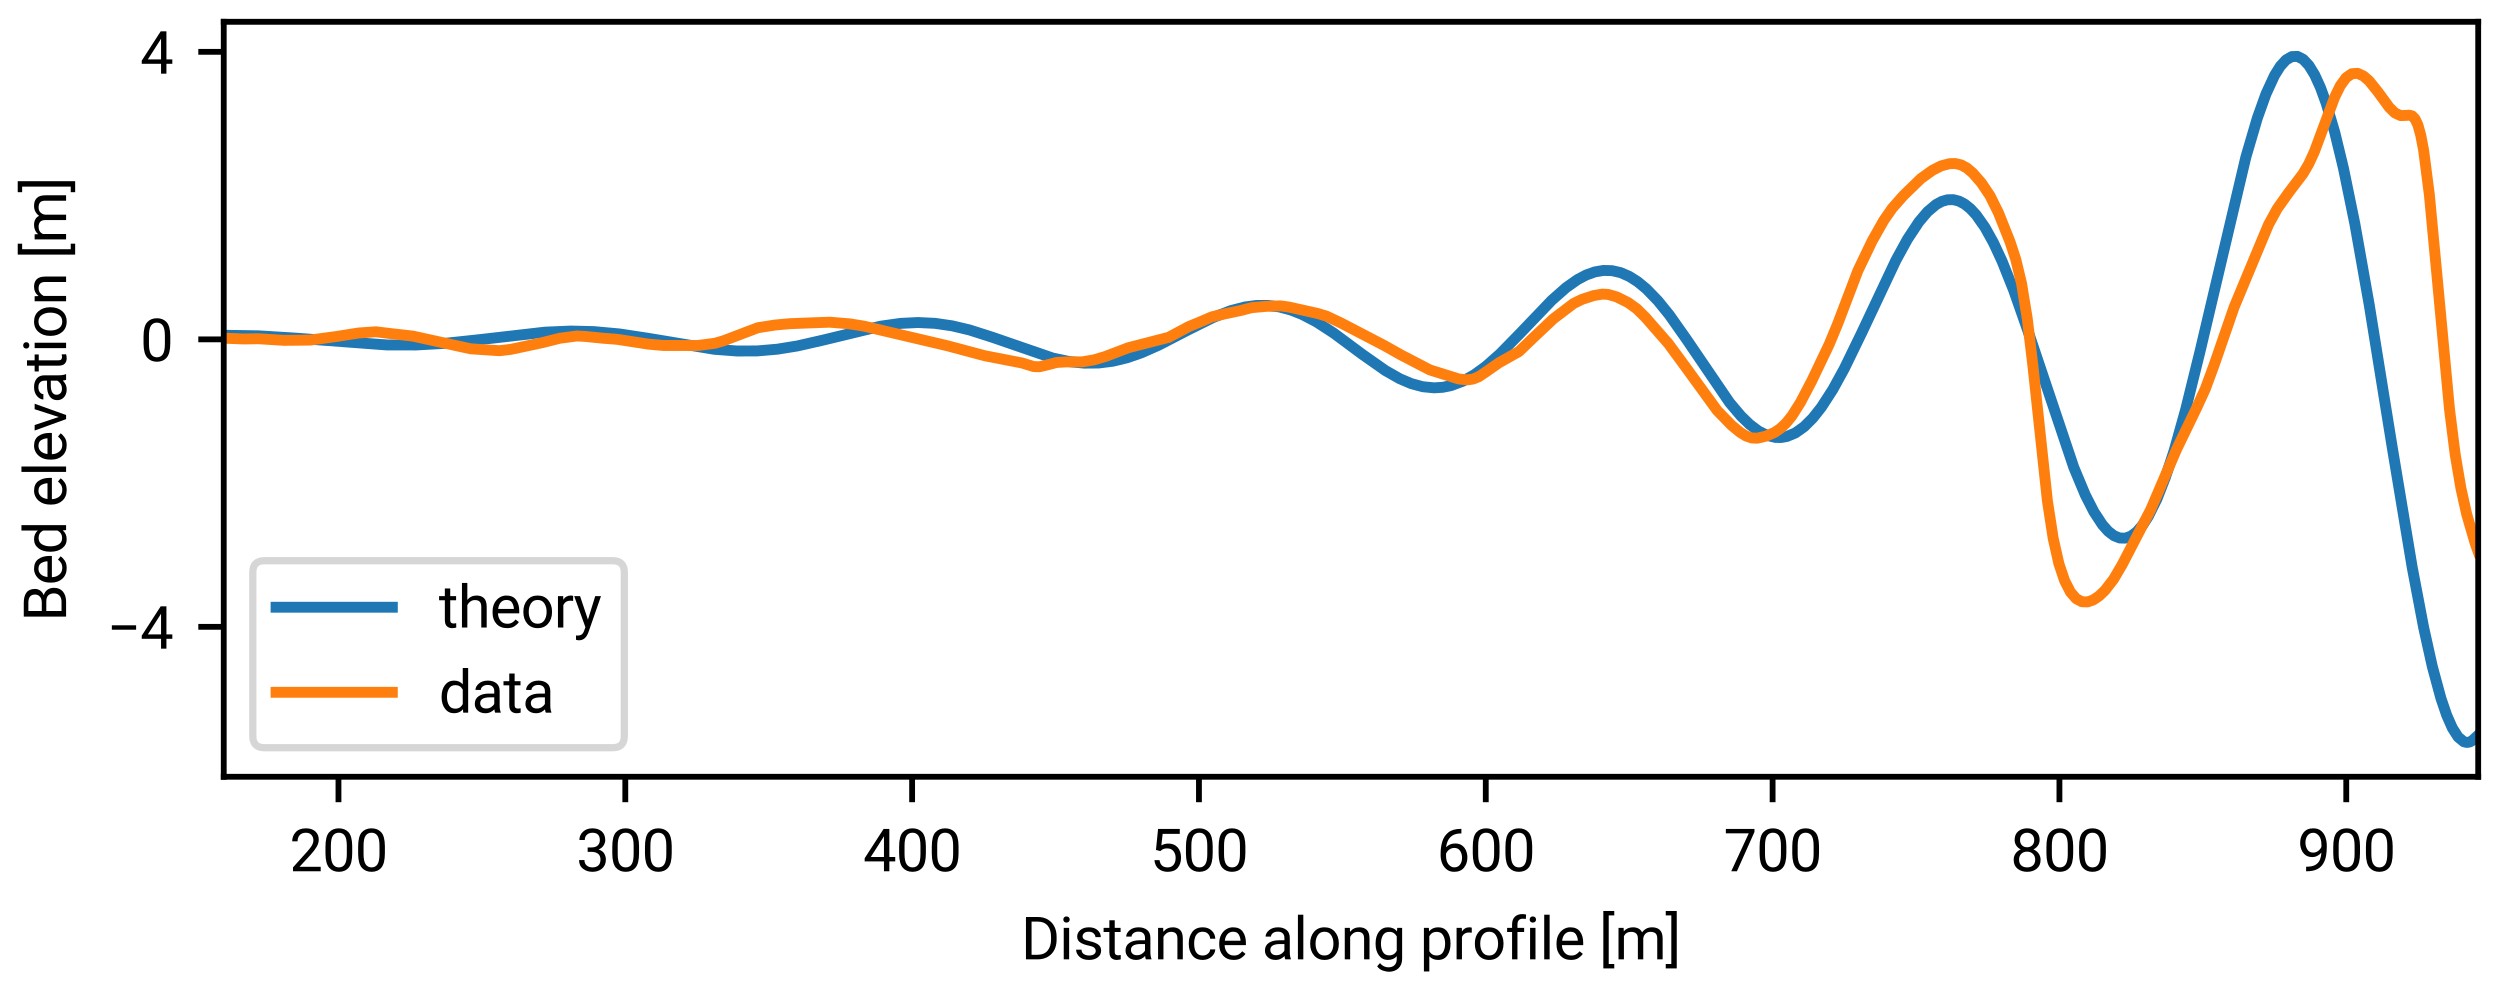 <?xml version='1.0' encoding='ASCII' standalone='yes'?>
<svg xmlns:xlink="http://www.w3.org/1999/xlink" xmlns="http://www.w3.org/2000/svg" width="688.069pt" height="273.375pt" viewBox="0 0 344.034 136.688" version="1.1">
 <defs>
  <style type="text/css">*{stroke-linejoin: round; stroke-linecap: butt}</style>
 </defs>
 <g id="figure_1">
  <g id="patch_1">
   <path d="M 0 136.688  L 344.034 136.688  L 344.034 0  L 0 0  z " style="fill: #ffffff"/>
  </g>
  <g id="axes_1">
   <g id="patch_2">
    <path d="M 30.789 106.895  L 341.034 106.895  L 341.034 3  L 30.789 3  z " style="fill: #ffffff"/>
   </g>
   <g id="matplotlib.axis_1">
    <g id="xtick_1">
     <g id="line2d_1">
      <defs>
       <path id="m8a4d328be7" d="M 0 0  L 0 3.5  " style="stroke: #000000; stroke-width: 0.8"/>
      </defs>
      <g>
       <use xlink:href="#m8a4d328be7" x="46.578" y="106.895" style="stroke: #000000; stroke-width: 0.8"/>
      </g>
     </g>
     <g id="text_1">
      <!-- 200 -->
      <g transform="translate(39.833 119.895) scale(0.08 -0.08)">
       <defs>
        <path id="Roboto-Regular-32" d="M 3359 475  L 3359 0  L 381 0  L 381 416  L 1925 2134  Q 2306 2566 2439 2819  Q 2572 3072 2572 3328  Q 2572 3663 2364 3900  Q 2156 4138 1778 4138  Q 1322 4138 1097 3878  Q 872 3619 872 3213  L 294 3213  Q 294 3788 672 4200  Q 1050 4613 1778 4613  Q 2422 4613 2786 4278  Q 3150 3944 3150 3397  Q 3150 2997 2903 2592  Q 2656 2188 2297 1797  L 1078 475  L 3359 475  z " transform="scale(0.016)"/>
        <path id="Roboto-Regular-30" d="M 3234 1944  Q 3234 825 2848 381  Q 2463 -63 1800 -63  Q 1156 -63 764 368  Q 372 800 359 1872  L 359 2638  Q 359 3753 750 4183  Q 1141 4613 1794 4613  Q 2447 4613 2834 4195  Q 3222 3778 3234 2709  L 3234 1944  z M 2653 2734  Q 2653 3503 2434 3822  Q 2216 4141 1794 4141  Q 1388 4141 1167 3831  Q 947 3522 941 2778  L 941 1850  Q 941 1088 1164 750  Q 1388 413 1800 413  Q 2222 413 2436 745  Q 2650 1078 2653 1825  L 2653 2734  z " transform="scale(0.016)"/>
       </defs>
       <use xlink:href="#Roboto-Regular-32"/>
       <use xlink:href="#Roboto-Regular-30" x="56.201"/>
       <use xlink:href="#Roboto-Regular-30" x="112.402"/>
      </g>
     </g>
    </g>
    <g id="xtick_2">
     <g id="line2d_2">
      <g>
       <use xlink:href="#m8a4d328be7" x="86.049" y="106.895" style="stroke: #000000; stroke-width: 0.8"/>
      </g>
     </g>
     <g id="text_2">
      <!-- 300 -->
      <g transform="translate(79.305 119.895) scale(0.08 -0.08)">
       <defs>
        <path id="Roboto-Regular-33" d="M 1222 2084  L 1222 2559  L 1647 2559  Q 2094 2563 2312 2784  Q 2531 3006 2531 3338  Q 2531 4138 1738 4138  Q 1369 4138 1141 3927  Q 913 3716 913 3359  L 334 3359  Q 334 3881 720 4247  Q 1106 4613 1738 4613  Q 2353 4613 2733 4286  Q 3113 3959 3113 3325  Q 3113 3072 2942 2784  Q 2772 2497 2397 2338  Q 2850 2191 3015 1884  Q 3181 1578 3181 1269  Q 3181 631 2768 284  Q 2356 -63 1741 -63  Q 1147 -63 722 267  Q 297 597 297 1203  L 875 1203  Q 875 844 1108 628  Q 1341 413 1741 413  Q 2138 413 2369 622  Q 2600 831 2600 1256  Q 2600 1681 2337 1882  Q 2075 2084 1634 2084  L 1222 2084  z " transform="scale(0.016)"/>
       </defs>
       <use xlink:href="#Roboto-Regular-33"/>
       <use xlink:href="#Roboto-Regular-30" x="56.201"/>
       <use xlink:href="#Roboto-Regular-30" x="112.402"/>
      </g>
     </g>
    </g>
    <g id="xtick_3">
     <g id="line2d_3">
      <g>
       <use xlink:href="#m8a4d328be7" x="125.52" y="106.895" style="stroke: #000000; stroke-width: 0.8"/>
      </g>
     </g>
     <g id="text_3">
      <!-- 400 -->
      <g transform="translate(118.776 119.895) scale(0.08 -0.08)">
       <defs>
        <path id="Roboto-Regular-34" d="M 166 1397  L 2203 4550  L 2819 4550  L 2819 1531  L 3453 1531  L 3453 1056  L 2819 1056  L 2819 0  L 2241 0  L 2241 1056  L 166 1056  L 166 1397  z M 822 1531  L 2241 1531  L 2241 3766  L 2169 3638  L 822 1531  z " transform="scale(0.016)"/>
       </defs>
       <use xlink:href="#Roboto-Regular-34"/>
       <use xlink:href="#Roboto-Regular-30" x="56.201"/>
       <use xlink:href="#Roboto-Regular-30" x="112.402"/>
      </g>
     </g>
    </g>
    <g id="xtick_4">
     <g id="line2d_4">
      <g>
       <use xlink:href="#m8a4d328be7" x="164.992" y="106.895" style="stroke: #000000; stroke-width: 0.8"/>
      </g>
     </g>
     <g id="text_4">
      <!-- 500 -->
      <g transform="translate(158.247 119.895) scale(0.08 -0.08)">
       <defs>
        <path id="Roboto-Regular-35" d="M 1109 2166  L 647 2284  L 875 4550  L 3209 4550  L 3209 4016  L 1366 4016  L 1228 2778  Q 1572 2975 1988 2975  Q 2616 2975 2980 2561  Q 3344 2147 3344 1450  Q 3344 797 2987 367  Q 2631 -63 1903 -63  Q 1350 -63 947 248  Q 544 559 481 1197  L 1031 1197  Q 1141 413 1903 413  Q 2313 413 2538 691  Q 2763 969 2763 1444  Q 2763 1872 2527 2164  Q 2291 2456 1853 2456  Q 1563 2456 1413 2378  Q 1263 2300 1109 2166  z " transform="scale(0.016)"/>
       </defs>
       <use xlink:href="#Roboto-Regular-35"/>
       <use xlink:href="#Roboto-Regular-30" x="56.201"/>
       <use xlink:href="#Roboto-Regular-30" x="112.402"/>
      </g>
     </g>
    </g>
    <g id="xtick_5">
     <g id="line2d_5">
      <g>
       <use xlink:href="#m8a4d328be7" x="204.463" y="106.895" style="stroke: #000000; stroke-width: 0.8"/>
      </g>
     </g>
     <g id="text_5">
      <!-- 600 -->
      <g transform="translate(197.719 119.895) scale(0.08 -0.08)">
       <defs>
        <path id="Roboto-Regular-36" d="M 3291 1484  Q 3291 838 2930 387  Q 2569 -63 1878 -63  Q 1388 -63 1063 198  Q 738 459 577 861  Q 416 1263 416 1684  L 416 1956  Q 416 2597 595 3194  Q 775 3791 1247 4173  Q 1719 4556 2597 4556  L 2647 4556  L 2647 4066  Q 2041 4066 1705 3853  Q 1369 3641 1205 3302  Q 1041 2963 1006 2575  Q 1369 2984 1984 2984  Q 2438 2984 2727 2765  Q 3016 2547 3153 2201  Q 3291 1856 3291 1484  z M 997 1666  Q 997 1059 1267 737  Q 1538 416 1878 416  Q 2278 416 2498 708  Q 2719 1000 2719 1456  Q 2719 1863 2516 2184  Q 2313 2506 1891 2506  Q 1588 2506 1341 2325  Q 1094 2144 997 1884  L 997 1666  z " transform="scale(0.016)"/>
       </defs>
       <use xlink:href="#Roboto-Regular-36"/>
       <use xlink:href="#Roboto-Regular-30" x="56.201"/>
       <use xlink:href="#Roboto-Regular-30" x="112.402"/>
      </g>
     </g>
    </g>
    <g id="xtick_6">
     <g id="line2d_6">
      <g>
       <use xlink:href="#m8a4d328be7" x="243.935" y="106.895" style="stroke: #000000; stroke-width: 0.8"/>
      </g>
     </g>
     <g id="text_6">
      <!-- 700 -->
      <g transform="translate(237.19 119.895) scale(0.08 -0.08)">
       <defs>
        <path id="Roboto-Regular-37" d="M 3319 4550  L 3319 4225  L 1434 0  L 825 0  L 2706 4075  L 244 4075  L 244 4550  L 3319 4550  z " transform="scale(0.016)"/>
       </defs>
       <use xlink:href="#Roboto-Regular-37"/>
       <use xlink:href="#Roboto-Regular-30" x="56.201"/>
       <use xlink:href="#Roboto-Regular-30" x="112.402"/>
      </g>
     </g>
    </g>
    <g id="xtick_7">
     <g id="line2d_7">
      <g>
       <use xlink:href="#m8a4d328be7" x="283.406" y="106.895" style="stroke: #000000; stroke-width: 0.8"/>
      </g>
     </g>
     <g id="text_7">
      <!-- 800 -->
      <g transform="translate(276.662 119.895) scale(0.08 -0.08)">
       <defs>
        <path id="Roboto-Regular-38" d="M 3244 1231  Q 3244 606 2826 271  Q 2409 -63 1796 -63  Q 1184 -63 767 271  Q 350 606 350 1231  Q 350 1613 554 1905  Q 759 2197 1109 2347  Q 806 2494 629 2762  Q 453 3031 453 3366  Q 453 3963 833 4288  Q 1213 4613 1794 4613  Q 2378 4613 2758 4288  Q 3138 3963 3138 3366  Q 3138 3028 2956 2761  Q 2775 2494 2472 2347  Q 2825 2197 3034 1903  Q 3244 1609 3244 1231  z M 2559 3356  Q 2559 3697 2346 3917  Q 2134 4138 1793 4138  Q 1453 4138 1243 3927  Q 1034 3716 1034 3356  Q 1034 3003 1243 2790  Q 1453 2578 1797 2578  Q 2138 2578 2348 2790  Q 2559 3003 2559 3356  z M 2663 1244  Q 2663 1625 2420 1865  Q 2178 2106 1791 2106  Q 1394 2106 1161 1865  Q 928 1625 928 1244  Q 928 850 1161 631  Q 1394 413 1797 413  Q 2200 413 2431 631  Q 2663 850 2663 1244  z " transform="scale(0.016)"/>
       </defs>
       <use xlink:href="#Roboto-Regular-38"/>
       <use xlink:href="#Roboto-Regular-30" x="56.201"/>
       <use xlink:href="#Roboto-Regular-30" x="112.402"/>
      </g>
     </g>
    </g>
    <g id="xtick_8">
     <g id="line2d_8">
      <g>
       <use xlink:href="#m8a4d328be7" x="322.877" y="106.895" style="stroke: #000000; stroke-width: 0.8"/>
      </g>
     </g>
     <g id="text_8">
      <!-- 900 -->
      <g transform="translate(316.133 119.895) scale(0.08 -0.08)">
       <defs>
        <path id="Roboto-Regular-39" d="M 3175 2563  Q 3175 2119 3098 1667  Q 3022 1216 2801 836  Q 2581 456 2151 225  Q 1722 -6 953 -6  L 953 484  Q 1644 484 1980 700  Q 2316 916 2448 1264  Q 2581 1613 2597 2006  Q 2416 1791 2162 1656  Q 1909 1522 1613 1522  Q 1163 1522 875 1747  Q 588 1972 450 2320  Q 313 2669 313 3041  Q 313 3691 670 4152  Q 1028 4613 1725 4613  Q 2244 4613 2564 4344  Q 2884 4075 3029 3653  Q 3175 3231 3175 2772  L 3175 2563  z M 881 3072  Q 881 2666 1086 2334  Q 1291 2003 1706 2003  Q 2003 2003 2245 2181  Q 2488 2359 2600 2622  L 2600 2850  Q 2600 3472 2336 3803  Q 2072 4134 1725 4134  Q 1322 4134 1101 3829  Q 881 3525 881 3072  z " transform="scale(0.016)"/>
       </defs>
       <use xlink:href="#Roboto-Regular-39"/>
       <use xlink:href="#Roboto-Regular-30" x="56.201"/>
       <use xlink:href="#Roboto-Regular-30" x="112.402"/>
      </g>
     </g>
    </g>
    <g id="text_9">
     <!-- Distance along profile [m] -->
     <g transform="translate(140.51 132.02) scale(0.08 -0.08)">
      <defs>
       <path id="Roboto-Regular-44" d="M 528 0  L 528 4550  L 1816 4550  Q 2713 4550 3267 3973  Q 3822 3397 3822 2409  L 3822 2138  Q 3822 1150 3264 575  Q 2706 0 1759 0  L 528 0  z M 1131 4056  L 1131 491  L 1759 491  Q 2488 491 2856 941  Q 3225 1391 3225 2138  L 3225 2416  Q 3225 3200 2856 3628  Q 2488 4056 1816 4056  L 1131 4056  z " transform="scale(0.016)"/>
       <path id="Roboto-Regular-69" d="M 444 4278  Q 444 4419 530 4516  Q 616 4613 784 4613  Q 950 4613 1039 4516  Q 1128 4419 1128 4278  Q 1128 4144 1039 4048  Q 950 3953 784 3953  Q 616 3953 530 4048  Q 444 4144 444 4278  z M 1069 3381  L 1069 0  L 488 0  L 488 3381  L 1069 3381  z " transform="scale(0.016)"/>
       <path id="Roboto-Regular-73" d="M 2409 897  Q 2409 1081 2273 1229  Q 2138 1378 1647 1478  Q 1081 1594 747 1814  Q 413 2034 413 2456  Q 413 2856 755 3150  Q 1097 3444 1666 3444  Q 2272 3444 2612 3134  Q 2953 2825 2953 2388  L 2375 2388  Q 2375 2597 2190 2783  Q 2006 2969 1666 2969  Q 1306 2969 1150 2812  Q 994 2656 994 2472  Q 994 2288 1139 2173  Q 1284 2059 1756 1953  Q 2378 1813 2683 1584  Q 2988 1356 2988 941  Q 2988 494 2630 215  Q 2272 -63 1681 -63  Q 1009 -63 653 281  Q 297 625 297 1044  L 878 1044  Q 897 684 1155 548  Q 1413 413 1681 413  Q 2034 413 2221 550  Q 2409 688 2409 897  z " transform="scale(0.016)"/>
       <path id="Roboto-Regular-74" d="M 1872 0  Q 1675 -63 1425 -63  Q 1103 -63 875 134  Q 647 331 647 841  L 647 2938  L 28 2938  L 28 3381  L 647 3381  L 647 4203  L 1225 4203  L 1225 3381  L 1856 3381  L 1856 2938  L 1225 2938  L 1225 838  Q 1225 578 1337 506  Q 1450 434 1597 434  Q 1706 434 1869 472  L 1872 0  z " transform="scale(0.016)"/>
       <path id="Roboto-Regular-61" d="M 2528 0  Q 2472 122 2447 356  Q 2284 184 2040 60  Q 1797 -63 1484 -63  Q 966 -63 653 228  Q 341 519 341 941  Q 341 1484 753 1767  Q 1166 2050 1863 2050  L 2434 2050  L 2434 2319  Q 2434 2619 2254 2798  Q 2075 2978 1722 2978  Q 1394 2978 1192 2817  Q 991 2656 991 2444  L 413 2444  Q 413 2806 778 3125  Q 1144 3444 1756 3444  Q 2306 3444 2659 3162  Q 3013 2881 3013 2313  L 3013 794  Q 3013 325 3131 50  L 3131 0  L 2528 0  z M 1569 444  Q 1881 444 2111 600  Q 2341 756 2434 947  L 2434 1644  L 1897 1644  Q 922 1625 922 1019  Q 922 778 1084 611  Q 1247 444 1569 444  z " transform="scale(0.016)"/>
       <path id="Roboto-Regular-6e" d="M 1844 2956  Q 1566 2956 1353 2806  Q 1141 2656 1019 2416  L 1019 0  L 441 0  L 441 3381  L 988 3381  L 1006 2959  Q 1391 3444 2016 3444  Q 2513 3444 2805 3166  Q 3097 2888 3100 2231  L 3100 0  L 2519 0  L 2519 2222  Q 2519 2619 2345 2787  Q 2172 2956 1844 2956  z " transform="scale(0.016)"/>
       <path id="Roboto-Regular-63" d="M 1794 413  Q 2103 413 2336 597  Q 2569 781 2591 1069  L 3141 1069  Q 3119 616 2725 276  Q 2331 -63 1794 -63  Q 1031 -63 661 440  Q 291 944 291 1625  L 291 1756  Q 291 2438 661 2941  Q 1031 3444 1794 3444  Q 2388 3444 2753 3092  Q 3119 2741 3141 2219  L 2591 2219  Q 2569 2531 2355 2750  Q 2141 2969 1794 2969  Q 1438 2969 1236 2787  Q 1034 2606 951 2328  Q 869 2050 869 1756  L 869 1625  Q 869 1328 950 1050  Q 1031 772 1232 592  Q 1434 413 1794 413  z " transform="scale(0.016)"/>
       <path id="Roboto-Regular-65" d="M 3116 591  Q 2950 341 2647 139  Q 2344 -63 1844 -63  Q 1138 -63 714 396  Q 291 856 291 1572  L 291 1703  Q 291 2256 502 2645  Q 713 3034 1050 3239  Q 1388 3444 1769 3444  Q 2494 3444 2826 2970  Q 3159 2497 3159 1788  L 3159 1528  L 872 1528  Q 884 1063 1148 736  Q 1413 409 1875 409  Q 2181 409 2393 534  Q 2606 659 2766 869  L 3116 591  z M 1769 2969  Q 1425 2969 1187 2719  Q 950 2469 891 2000  L 2581 2000  L 2581 2044  Q 2559 2381 2386 2675  Q 2213 2969 1769 2969  z " transform="scale(0.016)"/>
       <path id="Roboto-Regular-20" transform="scale(0.016)"/>
       <path id="Roboto-Regular-6c" d="M 1069 4800  L 1069 0  L 488 0  L 488 4800  L 1069 4800  z " transform="scale(0.016)"/>
       <path id="Roboto-Regular-6f" d="M 288 1725  Q 288 2459 700 2951  Q 1113 3444 1822 3444  Q 2531 3444 2943 2961  Q 3356 2478 3366 1756  L 3366 1653  Q 3366 919 2952 428  Q 2538 -63 1828 -63  Q 1116 -63 702 428  Q 288 919 288 1653  L 288 1725  z M 866 1653  Q 866 1150 1105 781  Q 1344 413 1828 413  Q 2300 413 2540 777  Q 2781 1141 2784 1644  L 2784 1725  Q 2784 2222 2543 2595  Q 2303 2969 1822 2969  Q 1344 2969 1105 2595  Q 866 2222 866 1725  L 866 1653  z " transform="scale(0.016)"/>
       <path id="Roboto-Regular-67" d="M 1725 -1334  Q 1463 -1334 1081 -1206  Q 700 -1078 472 -747  L 775 -403  Q 1150 -859 1681 -859  Q 2091 -859 2334 -629  Q 2578 -400 2578 44  L 2578 341  Q 2234 -63 1631 -63  Q 1022 -63 662 425  Q 303 913 303 1653  L 303 1719  Q 303 2494 661 2969  Q 1019 3444 1638 3444  Q 2259 3444 2603 3006  L 2631 3381  L 3156 3381  L 3156 72  Q 3156 -600 2756 -967  Q 2356 -1334 1725 -1334  z M 881 1653  Q 881 1150 1092 789  Q 1303 428 1772 428  Q 2322 428 2578 928  L 2578 2469  Q 2469 2678 2275 2817  Q 2081 2956 1778 2956  Q 1306 2956 1093 2589  Q 881 2222 881 1719  L 881 1653  z " transform="scale(0.016)"/>
       <path id="Roboto-Regular-70" d="M 1984 -63  Q 1375 -63 1019 328  L 1019 -1300  L 438 -1300  L 438 3381  L 969 3381  L 997 3009  Q 1353 3444 1975 3444  Q 2616 3444 2956 2969  Q 3297 2494 3297 1719  L 3297 1653  Q 3297 913 2955 425  Q 2613 -63 1984 -63  z M 1806 2956  Q 1281 2956 1019 2491  L 1019 872  Q 1284 413 1813 413  Q 2281 413 2498 781  Q 2716 1150 2716 1653  L 2716 1719  Q 2716 2222 2498 2589  Q 2281 2956 1806 2956  z " transform="scale(0.016)"/>
       <path id="Roboto-Regular-72" d="M 1791 2888  Q 1225 2888 1019 2400  L 1019 0  L 441 0  L 441 3381  L 1003 3381  L 1016 2994  Q 1294 3444 1819 3444  Q 1981 3444 2075 3400  L 2072 2863  Q 1944 2888 1791 2888  z " transform="scale(0.016)"/>
       <path id="Roboto-Regular-66" d="M 2022 2938  L 1303 2938  L 1303 0  L 725 0  L 725 2938  L 191 2938  L 191 3381  L 725 3381  L 725 3759  Q 731 4297 1026 4581  Q 1322 4866 1834 4866  Q 2025 4866 2234 4816  L 2203 4344  Q 2072 4372 1891 4372  Q 1313 4372 1303 3756  L 1303 3381  L 2022 3381  L 2022 2938  z " transform="scale(0.016)"/>
       <path id="Roboto-Regular-5b" d="M 1634 5200  L 1634 4725  L 1038 4725  L 1038 -500  L 1634 -500  L 1634 -975  L 459 -975  L 459 5200  L 1634 5200  z " transform="scale(0.016)"/>
       <path id="Roboto-Regular-6d" d="M 1794 2956  Q 1225 2956 1016 2478  L 1016 0  L 434 0  L 434 3381  L 984 3381  L 1000 3013  Q 1366 3444 2000 3444  Q 2325 3444 2579 3314  Q 2834 3184 2969 2900  Q 3138 3144 3408 3294  Q 3678 3444 4044 3444  Q 4588 3444 4883 3153  Q 5178 2863 5178 2222  L 5178 0  L 4597 0  L 4597 2228  Q 4597 2653 4401 2804  Q 4206 2956 3875 2956  Q 3525 2956 3325 2748  Q 3125 2541 3094 2244  L 3094 0  L 2516 0  L 2516 2225  Q 2516 2622 2319 2789  Q 2122 2956 1794 2956  z " transform="scale(0.016)"/>
       <path id="Roboto-Regular-5d" d="M 31 4725  L 31 5200  L 1213 5200  L 1213 -975  L 31 -975  L 31 -500  L 631 -500  L 631 4725  L 31 4725  z " transform="scale(0.016)"/>
      </defs>
      <use xlink:href="#Roboto-Regular-44"/>
      <use xlink:href="#Roboto-Regular-69" x="65.625"/>
      <use xlink:href="#Roboto-Regular-73" x="89.941"/>
      <use xlink:href="#Roboto-Regular-74" x="141.553"/>
      <use xlink:href="#Roboto-Regular-61" x="174.268"/>
      <use xlink:href="#Roboto-Regular-6e" x="228.662"/>
      <use xlink:href="#Roboto-Regular-63" x="283.887"/>
      <use xlink:href="#Roboto-Regular-65" x="336.23"/>
      <use xlink:href="#Roboto-Regular-20" x="389.258"/>
      <use xlink:href="#Roboto-Regular-61" x="414.062"/>
      <use xlink:href="#Roboto-Regular-6c" x="468.457"/>
      <use xlink:href="#Roboto-Regular-6f" x="492.773"/>
      <use xlink:href="#Roboto-Regular-6e" x="549.805"/>
      <use xlink:href="#Roboto-Regular-67" x="605.029"/>
      <use xlink:href="#Roboto-Regular-20" x="661.182"/>
      <use xlink:href="#Roboto-Regular-70" x="685.986"/>
      <use xlink:href="#Roboto-Regular-72" x="742.139"/>
      <use xlink:href="#Roboto-Regular-6f" x="776.025"/>
      <use xlink:href="#Roboto-Regular-66" x="833.057"/>
      <use xlink:href="#Roboto-Regular-69" x="867.822"/>
      <use xlink:href="#Roboto-Regular-6c" x="892.139"/>
      <use xlink:href="#Roboto-Regular-65" x="916.455"/>
      <use xlink:href="#Roboto-Regular-20" x="969.482"/>
      <use xlink:href="#Roboto-Regular-5b" x="994.287"/>
      <use xlink:href="#Roboto-Regular-6d" x="1020.801"/>
      <use xlink:href="#Roboto-Regular-5d" x="1108.496"/>
     </g>
    </g>
   </g>
   <g id="matplotlib.axis_2">
    <g id="ytick_1">
     <g id="line2d_9">
      <defs>
       <path id="m0bc5b5df43" d="M 0 0  L -3.5 0  " style="stroke: #000000; stroke-width: 0.8"/>
      </defs>
      <g>
       <use xlink:href="#m0bc5b5df43" x="30.789" y="86.262" style="stroke: #000000; stroke-width: 0.8"/>
      </g>
     </g>
     <g id="text_10">
      <!-- &#8722;4 -->
      <g transform="translate(14.719 89.262) scale(0.08 -0.08)">
       <defs>
        <path id="Roboto-Regular-2212" d="M 3134 2509  L 3134 2034  L 525 2034  L 525 2509  L 3134 2509  z " transform="scale(0.016)"/>
       </defs>
       <use xlink:href="#Roboto-Regular-2212"/>
       <use xlink:href="#Roboto-Regular-34" x="57.178"/>
      </g>
     </g>
    </g>
    <g id="ytick_2">
     <g id="line2d_10">
      <g>
       <use xlink:href="#m0bc5b5df43" x="30.789" y="46.699" style="stroke: #000000; stroke-width: 0.8"/>
      </g>
     </g>
     <g id="text_11">
      <!-- 0 -->
      <g transform="translate(19.293 49.699) scale(0.08 -0.08)">
       <use xlink:href="#Roboto-Regular-30"/>
      </g>
     </g>
    </g>
    <g id="ytick_3">
     <g id="line2d_11">
      <g>
       <use xlink:href="#m0bc5b5df43" x="30.789" y="7.136" style="stroke: #000000; stroke-width: 0.8"/>
      </g>
     </g>
     <g id="text_12">
      <!-- 4 -->
      <g transform="translate(19.293 10.136) scale(0.08 -0.08)">
       <use xlink:href="#Roboto-Regular-34"/>
      </g>
     </g>
    </g>
    <g id="text_13">
     <!-- Bed elevation [m] -->
     <g transform="translate(9.094 85.531) rotate(-90) scale(0.08 -0.08)">
      <defs>
       <path id="Roboto-Regular-42" d="M 3625 1313  Q 3625 675 3214 337  Q 2803 0 2122 0  L 528 0  L 528 4550  L 2019 4550  Q 2719 4550 3111 4261  Q 3503 3972 3503 3338  Q 3503 3022 3323 2776  Q 3144 2531 2831 2397  Q 3216 2291 3420 1994  Q 3625 1697 3625 1313  z M 1131 4056  L 1131 2613  L 2038 2613  Q 2425 2613 2662 2806  Q 2900 3000 2900 3344  Q 2900 4041 2056 4056  L 1131 4056  z M 3025 1306  Q 3025 1688 2817 1908  Q 2609 2128 2150 2128  L 1131 2128  L 1131 491  L 2122 491  Q 2550 491 2787 711  Q 3025 931 3025 1306  z " transform="scale(0.016)"/>
       <path id="Roboto-Regular-64" d="M 2622 0  L 2594 363  Q 2247 -63 1628 -63  Q 1034 -63 668 418  Q 303 900 297 1628  L 297 1719  Q 297 2494 664 2969  Q 1031 3444 1634 3444  Q 2231 3444 2572 3044  L 2572 4800  L 3153 4800  L 3153 0  L 2622 0  z M 878 1653  Q 878 1150 1090 789  Q 1303 428 1772 428  Q 2309 428 2572 919  L 2572 2475  Q 2313 2956 1778 2956  Q 1306 2956 1092 2589  Q 878 2222 878 1719  L 878 1653  z " transform="scale(0.016)"/>
       <path id="Roboto-Regular-76" d="M 2984 3381  L 1769 0  L 1328 0  L 103 3381  L 697 3381  L 1556 791  L 2394 3381  L 2984 3381  z " transform="scale(0.016)"/>
      </defs>
      <use xlink:href="#Roboto-Regular-42"/>
      <use xlink:href="#Roboto-Regular-65" x="62.305"/>
      <use xlink:href="#Roboto-Regular-64" x="115.332"/>
      <use xlink:href="#Roboto-Regular-20" x="171.729"/>
      <use xlink:href="#Roboto-Regular-65" x="196.533"/>
      <use xlink:href="#Roboto-Regular-6c" x="249.561"/>
      <use xlink:href="#Roboto-Regular-65" x="273.877"/>
      <use xlink:href="#Roboto-Regular-76" x="326.904"/>
      <use xlink:href="#Roboto-Regular-61" x="375.342"/>
      <use xlink:href="#Roboto-Regular-74" x="429.736"/>
      <use xlink:href="#Roboto-Regular-69" x="462.451"/>
      <use xlink:href="#Roboto-Regular-6f" x="486.768"/>
      <use xlink:href="#Roboto-Regular-6e" x="543.799"/>
      <use xlink:href="#Roboto-Regular-20" x="599.023"/>
      <use xlink:href="#Roboto-Regular-5b" x="623.828"/>
      <use xlink:href="#Roboto-Regular-6d" x="650.342"/>
      <use xlink:href="#Roboto-Regular-5d" x="738.037"/>
     </g>
    </g>
   </g>
   <g id="line2d_12">
    <path d="M 30.789 46.138  L 35.526 46.212  L 40.657 46.531  L 53.288 47.474  L 57.235 47.475  L 61.182 47.254  L 65.919 46.749  L 74.997 45.709  L 78.549 45.558  L 81.707 45.632  L 85.26 45.957  L 89.207 46.559  L 98.285 48.065  L 101.443 48.304  L 104.206 48.292  L 106.969 48.055  L 109.732 47.608  L 113.284 46.799  L 121.179 44.891  L 123.942 44.501  L 126.31 44.384  L 128.678 44.496  L 131.046 44.843  L 133.415 45.405  L 136.572 46.416  L 144.861 49.273  L 147.23 49.77  L 149.203 49.973  L 151.177 49.956  L 153.15 49.707  L 155.124 49.228  L 157.097 48.541  L 159.466 47.492  L 163.413 45.449  L 166.965 43.682  L 169.334 42.761  L 171.307 42.247  L 172.886 42.039  L 174.465 42.032  L 176.044 42.237  L 177.623 42.653  L 179.201 43.273  L 181.175 44.305  L 183.543 45.845  L 187.49 48.775  L 190.648 50.993  L 192.622 52.115  L 194.201 52.788  L 195.779 53.218  L 197.358 53.373  L 198.542 53.297  L 199.727 53.05  L 201.305 52.457  L 202.884 51.575  L 204.463 50.429  L 206.437 48.688  L 209.2 45.862  L 213.542 41.324  L 215.515 39.583  L 217.094 38.472  L 218.278 37.845  L 219.462 37.421  L 220.646 37.217  L 221.831 37.246  L 223.015 37.516  L 224.199 38.029  L 225.383 38.78  L 226.567 39.759  L 228.146 41.39  L 229.725 43.34  L 232.093 46.699  L 238.014 55.397  L 239.593 57.261  L 240.777 58.408  L 241.961 59.3  L 243.145 59.904  L 244.329 60.195  L 245.119 60.205  L 245.908 60.064  L 247.092 59.564  L 248.276 58.72  L 249.461 57.54  L 250.645 56.043  L 252.224 53.6  L 253.802 50.727  L 256.171 45.855  L 260.907 35.811  L 262.486 32.933  L 264.065 30.54  L 265.249 29.144  L 266.433 28.144  L 267.223 27.716  L 268.012 27.491  L 268.802 27.477  L 269.591 27.678  L 270.38 28.097  L 271.17 28.736  L 271.959 29.591  L 273.143 31.269  L 274.328 33.4  L 275.512 35.945  L 277.091 39.894  L 279.064 45.512  L 285.38 64.317  L 286.958 68.093  L 288.143 70.418  L 289.327 72.224  L 290.116 73.108  L 290.906 73.717  L 291.695 74.037  L 292.484 74.057  L 293.274 73.771  L 294.063 73.174  L 294.853 72.266  L 295.642 71.049  L 296.826 68.659  L 298.01 65.627  L 299.195 62.005  L 300.773 56.384  L 302.747 48.388  L 309.062 21.624  L 310.641 16.25  L 311.825 12.942  L 313.01 10.371  L 313.799 9.112  L 314.588 8.246  L 315.378 7.791  L 316.167 7.762  L 316.957 8.169  L 317.746 9.019  L 318.536 10.312  L 319.325 12.044  L 320.114 14.206  L 321.299 18.224  L 322.483 23.109  L 324.062 30.808  L 326.035 41.926  L 329.193 61.491  L 331.956 78.09  L 333.535 86.386  L 334.719 91.713  L 335.903 96.088  L 336.692 98.404  L 337.482 100.194  L 338.271 101.427  L 339.061 102.075  L 339.455 102.172  L 339.85 102.116  L 340.245 101.905  L 340.64 101.536  L 340.64 101.536  " clip-path="url(#p662760c4cf)" style="fill: none; stroke: #1f77b4; stroke-width: 1.5; stroke-linecap: square"/>
   </g>
   <g id="line2d_13">
    <path d="M 30.789 46.54  L 33.556 46.648  L 35.532 46.613  L 39.089 46.837  L 42.645 46.802  L 46.202 46.322  L 49.364 45.823  L 51.735 45.659  L 53.316 45.855  L 55.292 46.079  L 56.873 46.262  L 63.197 47.658  L 64.778 48.002  L 68.73 48.264  L 70.311 48.075  L 74.658 47.147  L 77.029 46.549  L 79.401 46.235  L 80.586 46.302  L 82.958 46.542  L 84.934 46.696  L 89.281 47.365  L 91.257 47.54  L 96 47.548  L 98.371 47.24  L 99.557 46.898  L 104.299 45.098  L 106.671 44.729  L 108.647 44.545  L 112.204 44.407  L 114.18 44.339  L 116.946 44.568  L 118.922 44.889  L 130.384 47.584  L 135.521 48.957  L 140.659 49.954  L 142.24 50.445  L 143.031 50.474  L 144.216 50.192  L 145.402 49.878  L 146.588 49.811  L 148.959 49.794  L 150.54 49.523  L 152.121 49.056  L 155.282 47.851  L 160.815 46.425  L 163.582 44.946  L 165.163 44.296  L 166.744 43.611  L 168.324 43.24  L 170.696 42.739  L 172.277 42.335  L 174.253 42.158  L 176.229 42.093  L 177.414 42.262  L 181.367 43.147  L 182.552 43.508  L 184.528 44.439  L 190.457 47.527  L 192.828 48.86  L 196.78 50.91  L 200.732 52.149  L 201.918 52.269  L 202.708 52.166  L 203.499 51.841  L 204.684 51.038  L 206.265 49.931  L 209.032 48.375  L 211.008 46.478  L 213.774 43.869  L 216.541 41.767  L 217.727 41.187  L 219.307 40.677  L 220.493 40.475  L 221.284 40.513  L 222.469 40.853  L 224.05 41.637  L 225.236 42.489  L 226.421 43.658  L 229.583 47.273  L 231.954 50.499  L 236.302 56.487  L 238.278 58.517  L 239.464 59.496  L 240.254 59.988  L 241.044 60.269  L 241.835 60.302  L 243.02 60.021  L 244.206 59.509  L 244.997 58.973  L 245.787 58.226  L 246.577 57.255  L 247.763 55.385  L 249.344 52.371  L 251.715 47.4  L 252.901 44.537  L 255.667 37.263  L 257.643 33.142  L 259.224 30.344  L 260.41 28.639  L 261.991 26.857  L 264.362 24.558  L 265.943 23.429  L 267.129 22.826  L 268.314 22.518  L 269.105 22.51  L 269.895 22.699  L 270.686 23.132  L 271.476 23.808  L 272.662 25.162  L 273.847 26.93  L 275.033 29.324  L 276.614 33.296  L 277.404 35.713  L 278.195 39.014  L 278.985 43.878  L 279.776 50.529  L 281.752 68.929  L 282.542 74.062  L 283.333 77.578  L 284.123 79.923  L 284.913 81.463  L 285.704 82.386  L 286.494 82.807  L 287.285 82.833  L 288.075 82.549  L 288.866 82.014  L 289.656 81.263  L 290.842 79.734  L 292.027 77.722  L 295.98 70.103  L 297.56 66.414  L 299.536 61.812  L 302.303 56.092  L 303.489 53.495  L 304.674 50.286  L 307.441 42.278  L 310.998 33.731  L 312.183 30.903  L 313.369 28.738  L 314.95 26.505  L 316.926 23.906  L 317.716 22.555  L 318.507 20.833  L 319.693 17.641  L 321.273 13.39  L 322.064 11.781  L 322.854 10.691  L 323.645 10.144  L 324.435 10.091  L 325.226 10.444  L 326.016 11.123  L 327.202 12.597  L 328.783 14.76  L 329.573 15.542  L 330.363 15.908  L 331.154 15.879  L 331.549 15.847  L 331.944 15.953  L 332.339 16.348  L 332.735 17.191  L 333.13 18.612  L 333.525 20.692  L 334.316 26.816  L 335.501 39.397  L 337.082 56.281  L 337.873 62.578  L 338.663 67.227  L 339.453 70.765  L 340.639 74.837  L 341.034 75.928  L 341.034 75.928  " clip-path="url(#p662760c4cf)" style="fill: none; stroke: #ff7f0e; stroke-width: 1.5; stroke-linecap: square"/>
   </g>
   <g id="patch_3">
    <path d="M 30.789 106.895  L 30.789 3  " style="fill: none; stroke: #000000; stroke-width: 0.8; stroke-linejoin: miter; stroke-linecap: square"/>
   </g>
   <g id="patch_4">
    <path d="M 341.034 106.895  L 341.034 3  " style="fill: none; stroke: #000000; stroke-width: 0.8; stroke-linejoin: miter; stroke-linecap: square"/>
   </g>
   <g id="patch_5">
    <path d="M 30.789 106.895  L 341.034 106.895  " style="fill: none; stroke: #000000; stroke-width: 0.8; stroke-linejoin: miter; stroke-linecap: square"/>
   </g>
   <g id="patch_6">
    <path d="M 30.789 3  L 341.034 3  " style="fill: none; stroke: #000000; stroke-width: 0.8; stroke-linejoin: miter; stroke-linecap: square"/>
   </g>
   <g id="legend_1">
    <g id="patch_7">
     <path d="M 36.389 102.895  L 84.314 102.895  Q 85.914 102.895 85.914 101.295  L 85.914 78.762  Q 85.914 77.162 84.314 77.162  L 36.389 77.162  Q 34.789 77.162 34.789 78.762  L 34.789 101.295  Q 34.789 102.895 36.389 102.895  z " style="fill: #ffffff; opacity: 0.8; stroke: #cccccc; stroke-linejoin: miter"/>
    </g>
    <g id="line2d_14">
     <path d="M 37.989 83.562  L 45.989 83.562  L 53.989 83.562  " style="fill: none; stroke: #1f77b4; stroke-width: 1.5; stroke-linecap: square"/>
    </g>
    <g id="text_14">
     <!-- theory -->
     <g transform="translate(60.389 86.362) scale(0.08 -0.08)">
      <defs>
       <path id="Roboto-Regular-68" d="M 1844 2956  Q 1566 2956 1353 2806  Q 1141 2656 1019 2416  L 1019 0  L 441 0  L 441 4800  L 1019 4800  L 1019 2978  Q 1403 3444 2016 3444  Q 2513 3444 2805 3166  Q 3097 2888 3100 2231  L 3100 0  L 2519 0  L 2519 2222  Q 2519 2619 2345 2787  Q 2172 2956 1844 2956  z " transform="scale(0.016)"/>
       <path id="Roboto-Regular-79" d="M 1594 -522  Q 1294 -1316 688 -1363  L 591 -1366  Q 406 -1366 266 -1316  L 263 -847  L 419 -859  Q 713 -859 878 -739  Q 1044 -619 1150 -306  L 1275 38  L 69 3381  L 700 3381  L 1547 850  L 2331 3381  L 2950 3381  L 1594 -522  z " transform="scale(0.016)"/>
      </defs>
      <use xlink:href="#Roboto-Regular-74"/>
      <use xlink:href="#Roboto-Regular-68" x="32.715"/>
      <use xlink:href="#Roboto-Regular-65" x="87.793"/>
      <use xlink:href="#Roboto-Regular-6f" x="140.82"/>
      <use xlink:href="#Roboto-Regular-72" x="197.852"/>
      <use xlink:href="#Roboto-Regular-79" x="231.738"/>
     </g>
    </g>
    <g id="line2d_15">
     <path d="M 37.989 95.27  L 45.989 95.27  L 53.989 95.27  " style="fill: none; stroke: #ff7f0e; stroke-width: 1.5; stroke-linecap: square"/>
    </g>
    <g id="text_15">
     <!-- data -->
     <g transform="translate(60.389 98.07) scale(0.08 -0.08)">
      <use xlink:href="#Roboto-Regular-64"/>
      <use xlink:href="#Roboto-Regular-61" x="56.396"/>
      <use xlink:href="#Roboto-Regular-74" x="110.791"/>
      <use xlink:href="#Roboto-Regular-61" x="143.506"/>
     </g>
    </g>
   </g>
  </g>
 </g>
 <defs>
  <clipPath id="p662760c4cf">
   <rect x="30.789" y="3" width="310.245" height="103.895"/>
  </clipPath>
 </defs>
</svg>
